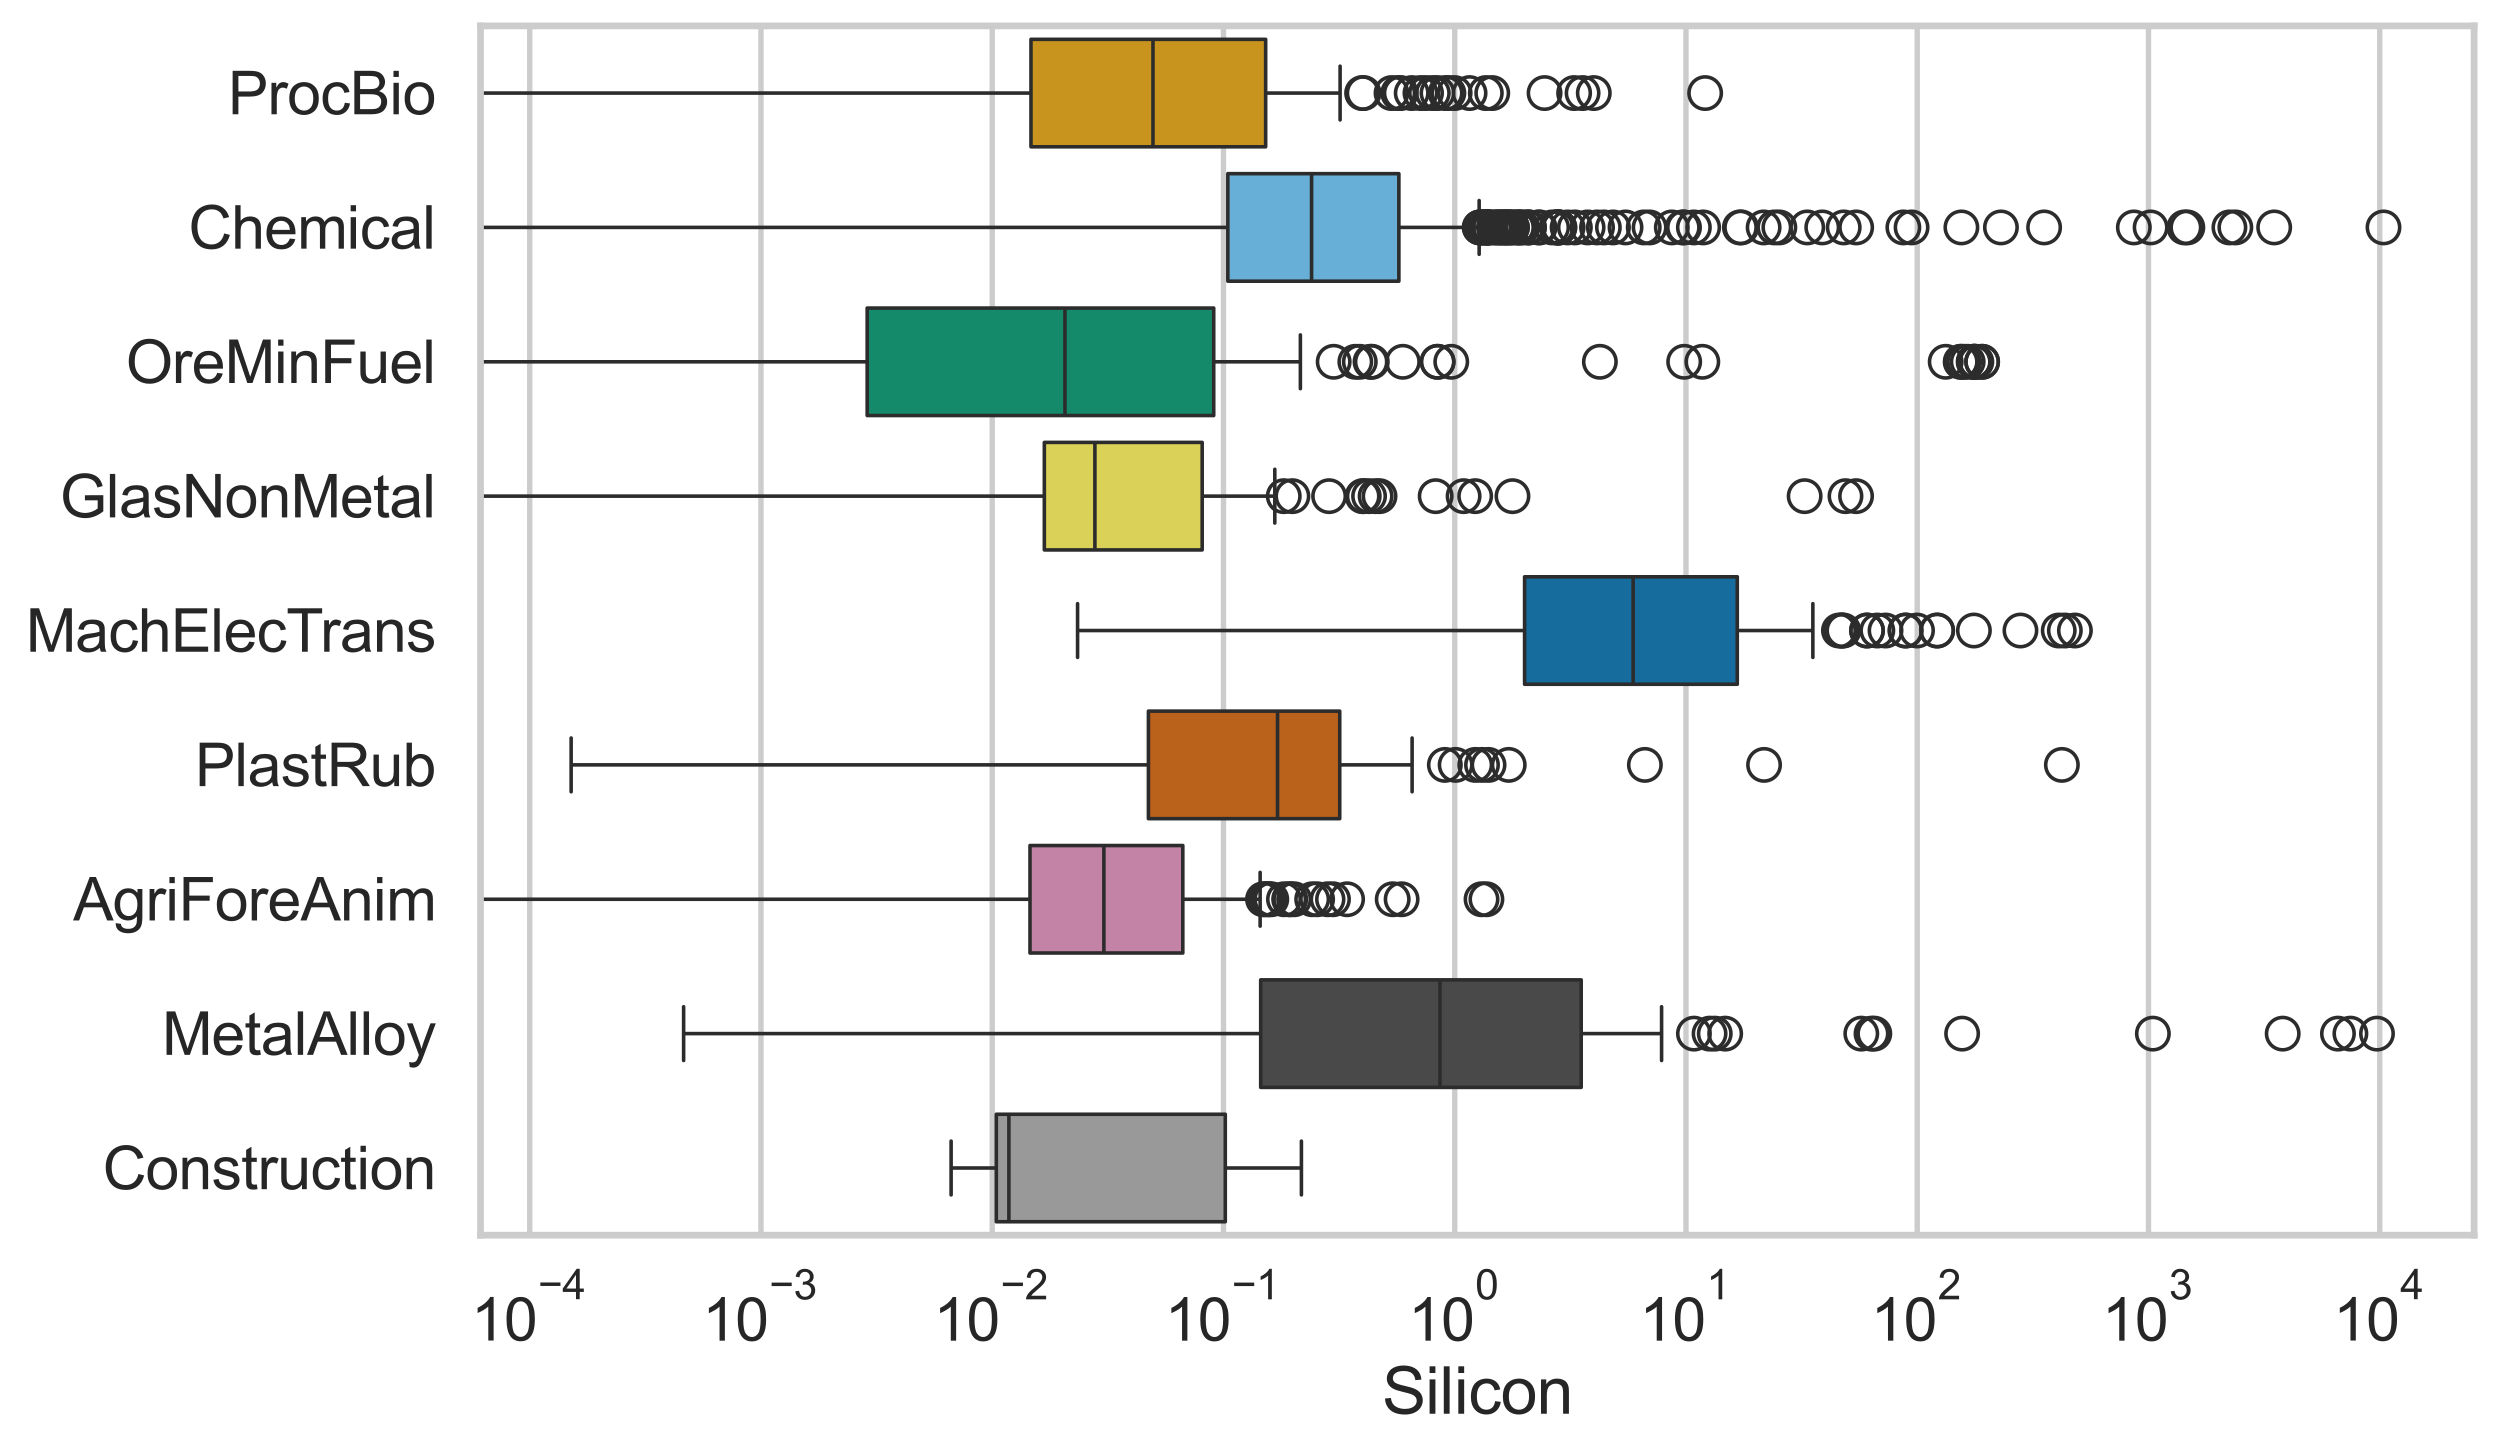 <?xml version="1.0" encoding="utf-8" standalone="no"?>
<!DOCTYPE svg PUBLIC "-//W3C//DTD SVG 1.1//EN"
  "http://www.w3.org/Graphics/SVG/1.1/DTD/svg11.dtd">
<svg xmlns:xlink="http://www.w3.org/1999/xlink" width="695.577pt" height="404.121pt" viewBox="0 0 695.577 404.121" xmlns="http://www.w3.org/2000/svg" version="1.1">
 <defs>
  <style type="text/css">*{stroke-linejoin: round; stroke-linecap: butt}</style>
 </defs>
 <g id="figure_1">
  <g id="patch_1">
   <path d="M 0 404.121 
L 695.577 404.121 
L 695.577 0 
L 0 0 
z
" style="fill: #ffffff"/>
  </g>
  <g id="axes_1">
   <g id="patch_2">
    <path d="M 133.697 343.665 
L 688.377 343.665 
L 688.377 7.2 
L 133.697 7.2 
z
" style="fill: #ffffff"/>
   </g>
   <g id="matplotlib.axis_1">
    <g id="xtick_1">
     <g id="line2d_1">
      <path d="M 147.383 343.665 
L 147.383 7.2 
" clip-path="url(#p3c0e0a6c93)" style="fill: none; stroke: #cccccc; stroke-width: 1.5; stroke-linecap: round"/>
     </g>
     <g id="text_1">
      <!-- $\mathdefault{10^{-4}}$ -->
      <g style="fill: #262626" transform="translate(131.048 373.015) scale(0.165 -0.165)">
       <defs>
        <path id="ArialMT-31" d="M 2384 0 
L 1822 0 
L 1822 3584 
Q 1619 3391 1289 3197 
Q 959 3003 697 2906 
L 697 3450 
Q 1169 3672 1522 3987 
Q 1875 4303 2022 4600 
L 2384 4600 
L 2384 0 
z
" transform="scale(0.016)"/>
        <path id="ArialMT-30" d="M 266 2259 
Q 266 3072 433 3567 
Q 600 4063 929 4331 
Q 1259 4600 1759 4600 
Q 2128 4600 2406 4451 
Q 2684 4303 2865 4023 
Q 3047 3744 3150 3342 
Q 3253 2941 3253 2259 
Q 3253 1453 3087 958 
Q 2922 463 2592 192 
Q 2263 -78 1759 -78 
Q 1097 -78 719 397 
Q 266 969 266 2259 
z
M 844 2259 
Q 844 1131 1108 757 
Q 1372 384 1759 384 
Q 2147 384 2411 759 
Q 2675 1134 2675 2259 
Q 2675 3391 2411 3762 
Q 2147 4134 1753 4134 
Q 1366 4134 1134 3806 
Q 844 3388 844 2259 
z
" transform="scale(0.016)"/>
        <path id="ArialMT-2212" d="M 3381 1997 
L 356 1997 
L 356 2522 
L 3381 2522 
L 3381 1997 
z
" transform="scale(0.016)"/>
        <path id="ArialMT-34" d="M 2069 0 
L 2069 1097 
L 81 1097 
L 81 1613 
L 2172 4581 
L 2631 4581 
L 2631 1613 
L 3250 1613 
L 3250 1097 
L 2631 1097 
L 2631 0 
L 2069 0 
z
M 2069 1613 
L 2069 3678 
L 634 1613 
L 2069 1613 
z
" transform="scale(0.016)"/>
       </defs>
       <use xlink:href="#ArialMT-31" transform="translate(0 0.202)"/>
       <use xlink:href="#ArialMT-30" transform="translate(55.615 0.202)"/>
       <use xlink:href="#ArialMT-2212" transform="translate(112.973 69.895) scale(0.7)"/>
       <use xlink:href="#ArialMT-34" transform="translate(153.852 69.895) scale(0.7)"/>
      </g>
     </g>
    </g>
    <g id="xtick_2">
     <g id="line2d_2">
      <path d="M 211.724 343.665 
L 211.724 7.2 
" clip-path="url(#p3c0e0a6c93)" style="fill: none; stroke: #cccccc; stroke-width: 1.5; stroke-linecap: round"/>
     </g>
     <g id="text_2">
      <!-- $\mathdefault{10^{-3}}$ -->
      <g style="fill: #262626" transform="translate(195.389 373.18) scale(0.165 -0.165)">
       <defs>
        <path id="ArialMT-33" d="M 269 1209 
L 831 1284 
Q 928 806 1161 595 
Q 1394 384 1728 384 
Q 2125 384 2398 659 
Q 2672 934 2672 1341 
Q 2672 1728 2419 1979 
Q 2166 2231 1775 2231 
Q 1616 2231 1378 2169 
L 1441 2663 
Q 1497 2656 1531 2656 
Q 1891 2656 2178 2843 
Q 2466 3031 2466 3422 
Q 2466 3731 2256 3934 
Q 2047 4138 1716 4138 
Q 1388 4138 1169 3931 
Q 950 3725 888 3313 
L 325 3413 
Q 428 3978 793 4289 
Q 1159 4600 1703 4600 
Q 2078 4600 2393 4439 
Q 2709 4278 2876 4000 
Q 3044 3722 3044 3409 
Q 3044 3113 2884 2869 
Q 2725 2625 2413 2481 
Q 2819 2388 3044 2092 
Q 3269 1797 3269 1353 
Q 3269 753 2831 336 
Q 2394 -81 1725 -81 
Q 1122 -81 723 278 
Q 325 638 269 1209 
z
" transform="scale(0.016)"/>
       </defs>
       <use xlink:href="#ArialMT-31" transform="translate(0 0.994)"/>
       <use xlink:href="#ArialMT-30" transform="translate(55.615 0.994)"/>
       <use xlink:href="#ArialMT-2212" transform="translate(112.973 70.688) scale(0.7)"/>
       <use xlink:href="#ArialMT-33" transform="translate(153.852 70.688) scale(0.7)"/>
      </g>
     </g>
    </g>
    <g id="xtick_3">
     <g id="line2d_3">
      <path d="M 276.066 343.665 
L 276.066 7.2 
" clip-path="url(#p3c0e0a6c93)" style="fill: none; stroke: #cccccc; stroke-width: 1.5; stroke-linecap: round"/>
     </g>
     <g id="text_3">
      <!-- $\mathdefault{10^{-2}}$ -->
      <g style="fill: #262626" transform="translate(259.731 373.18) scale(0.165 -0.165)">
       <defs>
        <path id="ArialMT-32" d="M 3222 541 
L 3222 0 
L 194 0 
Q 188 203 259 391 
Q 375 700 629 1000 
Q 884 1300 1366 1694 
Q 2113 2306 2375 2664 
Q 2638 3022 2638 3341 
Q 2638 3675 2398 3904 
Q 2159 4134 1775 4134 
Q 1369 4134 1125 3890 
Q 881 3647 878 3216 
L 300 3275 
Q 359 3922 746 4261 
Q 1134 4600 1788 4600 
Q 2447 4600 2831 4234 
Q 3216 3869 3216 3328 
Q 3216 3053 3103 2787 
Q 2991 2522 2730 2228 
Q 2469 1934 1863 1422 
Q 1356 997 1212 845 
Q 1069 694 975 541 
L 3222 541 
z
" transform="scale(0.016)"/>
       </defs>
       <use xlink:href="#ArialMT-31" transform="translate(0 0.994)"/>
       <use xlink:href="#ArialMT-30" transform="translate(55.615 0.994)"/>
       <use xlink:href="#ArialMT-2212" transform="translate(112.973 70.688) scale(0.7)"/>
       <use xlink:href="#ArialMT-32" transform="translate(153.852 70.688) scale(0.7)"/>
      </g>
     </g>
    </g>
    <g id="xtick_4">
     <g id="line2d_4">
      <path d="M 340.408 343.665 
L 340.408 7.2 
" clip-path="url(#p3c0e0a6c93)" style="fill: none; stroke: #cccccc; stroke-width: 1.5; stroke-linecap: round"/>
     </g>
     <g id="text_4">
      <!-- $\mathdefault{10^{-1}}$ -->
      <g style="fill: #262626" transform="translate(324.073 373.18) scale(0.165 -0.165)">
       <use xlink:href="#ArialMT-31" transform="translate(0 0.994)"/>
       <use xlink:href="#ArialMT-30" transform="translate(55.615 0.994)"/>
       <use xlink:href="#ArialMT-2212" transform="translate(112.973 70.688) scale(0.7)"/>
       <use xlink:href="#ArialMT-31" transform="translate(153.852 70.688) scale(0.7)"/>
      </g>
     </g>
    </g>
    <g id="xtick_5">
     <g id="line2d_5">
      <path d="M 404.75 343.665 
L 404.75 7.2 
" clip-path="url(#p3c0e0a6c93)" style="fill: none; stroke: #cccccc; stroke-width: 1.5; stroke-linecap: round"/>
     </g>
     <g id="text_5">
      <!-- $\mathdefault{10^{0}}$ -->
      <g style="fill: #262626" transform="translate(391.797 373.18) scale(0.165 -0.165)">
       <use xlink:href="#ArialMT-31" transform="translate(0 0.994)"/>
       <use xlink:href="#ArialMT-30" transform="translate(55.615 0.994)"/>
       <use xlink:href="#ArialMT-30" transform="translate(112.973 70.688) scale(0.7)"/>
      </g>
     </g>
    </g>
    <g id="xtick_6">
     <g id="line2d_6">
      <path d="M 469.092 343.665 
L 469.092 7.2 
" clip-path="url(#p3c0e0a6c93)" style="fill: none; stroke: #cccccc; stroke-width: 1.5; stroke-linecap: round"/>
     </g>
     <g id="text_6">
      <!-- $\mathdefault{10^{1}}$ -->
      <g style="fill: #262626" transform="translate(456.139 373.18) scale(0.165 -0.165)">
       <use xlink:href="#ArialMT-31" transform="translate(0 0.994)"/>
       <use xlink:href="#ArialMT-30" transform="translate(55.615 0.994)"/>
       <use xlink:href="#ArialMT-31" transform="translate(112.973 70.688) scale(0.7)"/>
      </g>
     </g>
    </g>
    <g id="xtick_7">
     <g id="line2d_7">
      <path d="M 533.433 343.665 
L 533.433 7.2 
" clip-path="url(#p3c0e0a6c93)" style="fill: none; stroke: #cccccc; stroke-width: 1.5; stroke-linecap: round"/>
     </g>
     <g id="text_7">
      <!-- $\mathdefault{10^{2}}$ -->
      <g style="fill: #262626" transform="translate(520.481 373.18) scale(0.165 -0.165)">
       <use xlink:href="#ArialMT-31" transform="translate(0 0.994)"/>
       <use xlink:href="#ArialMT-30" transform="translate(55.615 0.994)"/>
       <use xlink:href="#ArialMT-32" transform="translate(112.973 70.688) scale(0.7)"/>
      </g>
     </g>
    </g>
    <g id="xtick_8">
     <g id="line2d_8">
      <path d="M 597.775 343.665 
L 597.775 7.2 
" clip-path="url(#p3c0e0a6c93)" style="fill: none; stroke: #cccccc; stroke-width: 1.5; stroke-linecap: round"/>
     </g>
     <g id="text_8">
      <!-- $\mathdefault{10^{3}}$ -->
      <g style="fill: #262626" transform="translate(584.823 373.18) scale(0.165 -0.165)">
       <use xlink:href="#ArialMT-31" transform="translate(0 0.994)"/>
       <use xlink:href="#ArialMT-30" transform="translate(55.615 0.994)"/>
       <use xlink:href="#ArialMT-33" transform="translate(112.973 70.688) scale(0.7)"/>
      </g>
     </g>
    </g>
    <g id="xtick_9">
     <g id="line2d_9">
      <path d="M 662.117 343.665 
L 662.117 7.2 
" clip-path="url(#p3c0e0a6c93)" style="fill: none; stroke: #cccccc; stroke-width: 1.5; stroke-linecap: round"/>
     </g>
     <g id="text_9">
      <!-- $\mathdefault{10^{4}}$ -->
      <g style="fill: #262626" transform="translate(649.165 373.015) scale(0.165 -0.165)">
       <use xlink:href="#ArialMT-31" transform="translate(0 0.202)"/>
       <use xlink:href="#ArialMT-30" transform="translate(55.615 0.202)"/>
       <use xlink:href="#ArialMT-34" transform="translate(112.973 69.895) scale(0.7)"/>
      </g>
     </g>
    </g>
    <g id="xtick_10"/>
    <g id="xtick_11"/>
    <g id="xtick_12"/>
    <g id="xtick_13"/>
    <g id="xtick_14"/>
    <g id="xtick_15"/>
    <g id="xtick_16"/>
    <g id="xtick_17"/>
    <g id="xtick_18"/>
    <g id="xtick_19"/>
    <g id="xtick_20"/>
    <g id="xtick_21"/>
    <g id="xtick_22"/>
    <g id="xtick_23"/>
    <g id="xtick_24"/>
    <g id="xtick_25"/>
    <g id="xtick_26"/>
    <g id="xtick_27"/>
    <g id="xtick_28"/>
    <g id="xtick_29"/>
    <g id="xtick_30"/>
    <g id="xtick_31"/>
    <g id="xtick_32"/>
    <g id="xtick_33"/>
    <g id="xtick_34"/>
    <g id="xtick_35"/>
    <g id="xtick_36"/>
    <g id="xtick_37"/>
    <g id="xtick_38"/>
    <g id="xtick_39"/>
    <g id="xtick_40"/>
    <g id="xtick_41"/>
    <g id="xtick_42"/>
    <g id="xtick_43"/>
    <g id="xtick_44"/>
    <g id="xtick_45"/>
    <g id="xtick_46"/>
    <g id="xtick_47"/>
    <g id="xtick_48"/>
    <g id="xtick_49"/>
    <g id="xtick_50"/>
    <g id="xtick_51"/>
    <g id="xtick_52"/>
    <g id="xtick_53"/>
    <g id="xtick_54"/>
    <g id="xtick_55"/>
    <g id="xtick_56"/>
    <g id="xtick_57"/>
    <g id="xtick_58"/>
    <g id="xtick_59"/>
    <g id="xtick_60"/>
    <g id="xtick_61"/>
    <g id="xtick_62"/>
    <g id="xtick_63"/>
    <g id="xtick_64"/>
    <g id="xtick_65"/>
    <g id="xtick_66"/>
    <g id="xtick_67"/>
    <g id="xtick_68"/>
    <g id="xtick_69"/>
    <g id="xtick_70"/>
    <g id="xtick_71"/>
    <g id="xtick_72"/>
    <g id="xtick_73"/>
    <g id="xtick_74"/>
    <g id="xtick_75"/>
    <g id="xtick_76"/>
    <g id="xtick_77"/>
    <g id="text_10">
     <!-- Silicon -->
     <g style="fill: #262626" transform="translate(384.525 393.344) scale(0.18 -0.18)">
      <defs>
       <path id="ArialMT-53" d="M 288 1472 
L 859 1522 
Q 900 1178 1048 958 
Q 1197 738 1509 602 
Q 1822 466 2213 466 
Q 2559 466 2825 569 
Q 3091 672 3220 851 
Q 3350 1031 3350 1244 
Q 3350 1459 3225 1620 
Q 3100 1781 2813 1891 
Q 2628 1963 1997 2114 
Q 1366 2266 1113 2400 
Q 784 2572 623 2826 
Q 463 3081 463 3397 
Q 463 3744 659 4045 
Q 856 4347 1234 4503 
Q 1613 4659 2075 4659 
Q 2584 4659 2973 4495 
Q 3363 4331 3572 4012 
Q 3781 3694 3797 3291 
L 3216 3247 
Q 3169 3681 2898 3903 
Q 2628 4125 2100 4125 
Q 1550 4125 1298 3923 
Q 1047 3722 1047 3438 
Q 1047 3191 1225 3031 
Q 1400 2872 2139 2705 
Q 2878 2538 3153 2413 
Q 3553 2228 3743 1945 
Q 3934 1663 3934 1294 
Q 3934 928 3725 604 
Q 3516 281 3123 101 
Q 2731 -78 2241 -78 
Q 1619 -78 1198 103 
Q 778 284 539 648 
Q 300 1013 288 1472 
z
" transform="scale(0.016)"/>
       <path id="ArialMT-69" d="M 425 3934 
L 425 4581 
L 988 4581 
L 988 3934 
L 425 3934 
z
M 425 0 
L 425 3319 
L 988 3319 
L 988 0 
L 425 0 
z
" transform="scale(0.016)"/>
       <path id="ArialMT-6c" d="M 409 0 
L 409 4581 
L 972 4581 
L 972 0 
L 409 0 
z
" transform="scale(0.016)"/>
       <path id="ArialMT-63" d="M 2588 1216 
L 3141 1144 
Q 3050 572 2676 248 
Q 2303 -75 1759 -75 
Q 1078 -75 664 370 
Q 250 816 250 1647 
Q 250 2184 428 2587 
Q 606 2991 970 3192 
Q 1334 3394 1763 3394 
Q 2303 3394 2647 3120 
Q 2991 2847 3088 2344 
L 2541 2259 
Q 2463 2594 2264 2762 
Q 2066 2931 1784 2931 
Q 1359 2931 1093 2626 
Q 828 2322 828 1663 
Q 828 994 1084 691 
Q 1341 388 1753 388 
Q 2084 388 2306 591 
Q 2528 794 2588 1216 
z
" transform="scale(0.016)"/>
       <path id="ArialMT-6f" d="M 213 1659 
Q 213 2581 725 3025 
Q 1153 3394 1769 3394 
Q 2453 3394 2887 2945 
Q 3322 2497 3322 1706 
Q 3322 1066 3130 698 
Q 2938 331 2570 128 
Q 2203 -75 1769 -75 
Q 1072 -75 642 372 
Q 213 819 213 1659 
z
M 791 1659 
Q 791 1022 1069 705 
Q 1347 388 1769 388 
Q 2188 388 2466 706 
Q 2744 1025 2744 1678 
Q 2744 2294 2464 2611 
Q 2184 2928 1769 2928 
Q 1347 2928 1069 2612 
Q 791 2297 791 1659 
z
" transform="scale(0.016)"/>
       <path id="ArialMT-6e" d="M 422 0 
L 422 3319 
L 928 3319 
L 928 2847 
Q 1294 3394 1984 3394 
Q 2284 3394 2536 3286 
Q 2788 3178 2913 3003 
Q 3038 2828 3088 2588 
Q 3119 2431 3119 2041 
L 3119 0 
L 2556 0 
L 2556 2019 
Q 2556 2363 2490 2533 
Q 2425 2703 2258 2804 
Q 2091 2906 1866 2906 
Q 1506 2906 1245 2678 
Q 984 2450 984 1813 
L 984 0 
L 422 0 
z
" transform="scale(0.016)"/>
      </defs>
      <use xlink:href="#ArialMT-53"/>
      <use xlink:href="#ArialMT-69" transform="translate(66.699 0)"/>
      <use xlink:href="#ArialMT-6c" transform="translate(88.916 0)"/>
      <use xlink:href="#ArialMT-69" transform="translate(111.133 0)"/>
      <use xlink:href="#ArialMT-63" transform="translate(133.35 0)"/>
      <use xlink:href="#ArialMT-6f" transform="translate(183.35 0)"/>
      <use xlink:href="#ArialMT-6e" transform="translate(238.965 0)"/>
     </g>
    </g>
   </g>
   <g id="matplotlib.axis_2">
    <g id="ytick_1">
     <g id="text_11">
      <!-- ProcBio -->
      <g style="fill: #262626" transform="translate(63.424 31.798) scale(0.165 -0.165)">
       <defs>
        <path id="ArialMT-50" d="M 494 0 
L 494 4581 
L 2222 4581 
Q 2678 4581 2919 4538 
Q 3256 4481 3484 4323 
Q 3713 4166 3852 3881 
Q 3991 3597 3991 3256 
Q 3991 2672 3619 2267 
Q 3247 1863 2275 1863 
L 1100 1863 
L 1100 0 
L 494 0 
z
M 1100 2403 
L 2284 2403 
Q 2872 2403 3119 2622 
Q 3366 2841 3366 3238 
Q 3366 3525 3220 3729 
Q 3075 3934 2838 4000 
Q 2684 4041 2272 4041 
L 1100 4041 
L 1100 2403 
z
" transform="scale(0.016)"/>
        <path id="ArialMT-72" d="M 416 0 
L 416 3319 
L 922 3319 
L 922 2816 
Q 1116 3169 1280 3281 
Q 1444 3394 1641 3394 
Q 1925 3394 2219 3213 
L 2025 2691 
Q 1819 2813 1613 2813 
Q 1428 2813 1281 2702 
Q 1134 2591 1072 2394 
Q 978 2094 978 1738 
L 978 0 
L 416 0 
z
" transform="scale(0.016)"/>
        <path id="ArialMT-42" d="M 469 0 
L 469 4581 
L 2188 4581 
Q 2713 4581 3030 4442 
Q 3347 4303 3526 4014 
Q 3706 3725 3706 3409 
Q 3706 3116 3547 2856 
Q 3388 2597 3066 2438 
Q 3481 2316 3704 2022 
Q 3928 1728 3928 1328 
Q 3928 1006 3792 729 
Q 3656 453 3456 303 
Q 3256 153 2954 76 
Q 2653 0 2216 0 
L 469 0 
z
M 1075 2656 
L 2066 2656 
Q 2469 2656 2644 2709 
Q 2875 2778 2992 2937 
Q 3109 3097 3109 3338 
Q 3109 3566 3000 3739 
Q 2891 3913 2687 3977 
Q 2484 4041 1991 4041 
L 1075 4041 
L 1075 2656 
z
M 1075 541 
L 2216 541 
Q 2509 541 2628 563 
Q 2838 600 2978 687 
Q 3119 775 3209 942 
Q 3300 1109 3300 1328 
Q 3300 1584 3169 1773 
Q 3038 1963 2805 2039 
Q 2572 2116 2134 2116 
L 1075 2116 
L 1075 541 
z
" transform="scale(0.016)"/>
       </defs>
       <use xlink:href="#ArialMT-50"/>
       <use xlink:href="#ArialMT-72" transform="translate(66.699 0)"/>
       <use xlink:href="#ArialMT-6f" transform="translate(100 0)"/>
       <use xlink:href="#ArialMT-63" transform="translate(155.615 0)"/>
       <use xlink:href="#ArialMT-42" transform="translate(205.615 0)"/>
       <use xlink:href="#ArialMT-69" transform="translate(272.314 0)"/>
       <use xlink:href="#ArialMT-6f" transform="translate(294.531 0)"/>
      </g>
     </g>
    </g>
    <g id="ytick_2">
     <g id="text_12">
      <!-- Chemical -->
      <g style="fill: #262626" transform="translate(52.428 69.183) scale(0.165 -0.165)">
       <defs>
        <path id="ArialMT-43" d="M 3763 1606 
L 4369 1453 
Q 4178 706 3683 314 
Q 3188 -78 2472 -78 
Q 1731 -78 1267 223 
Q 803 525 561 1097 
Q 319 1669 319 2325 
Q 319 3041 592 3573 
Q 866 4106 1370 4382 
Q 1875 4659 2481 4659 
Q 3169 4659 3637 4309 
Q 4106 3959 4291 3325 
L 3694 3184 
Q 3534 3684 3231 3912 
Q 2928 4141 2469 4141 
Q 1941 4141 1586 3887 
Q 1231 3634 1087 3207 
Q 944 2781 944 2328 
Q 944 1744 1114 1308 
Q 1284 872 1643 656 
Q 2003 441 2422 441 
Q 2931 441 3284 734 
Q 3638 1028 3763 1606 
z
" transform="scale(0.016)"/>
        <path id="ArialMT-68" d="M 422 0 
L 422 4581 
L 984 4581 
L 984 2938 
Q 1378 3394 1978 3394 
Q 2347 3394 2619 3248 
Q 2891 3103 3008 2847 
Q 3125 2591 3125 2103 
L 3125 0 
L 2563 0 
L 2563 2103 
Q 2563 2525 2380 2717 
Q 2197 2909 1863 2909 
Q 1613 2909 1392 2779 
Q 1172 2650 1078 2428 
Q 984 2206 984 1816 
L 984 0 
L 422 0 
z
" transform="scale(0.016)"/>
        <path id="ArialMT-65" d="M 2694 1069 
L 3275 997 
Q 3138 488 2766 206 
Q 2394 -75 1816 -75 
Q 1088 -75 661 373 
Q 234 822 234 1631 
Q 234 2469 665 2931 
Q 1097 3394 1784 3394 
Q 2450 3394 2872 2941 
Q 3294 2488 3294 1666 
Q 3294 1616 3291 1516 
L 816 1516 
Q 847 969 1125 678 
Q 1403 388 1819 388 
Q 2128 388 2347 550 
Q 2566 713 2694 1069 
z
M 847 1978 
L 2700 1978 
Q 2663 2397 2488 2606 
Q 2219 2931 1791 2931 
Q 1403 2931 1139 2672 
Q 875 2413 847 1978 
z
" transform="scale(0.016)"/>
        <path id="ArialMT-6d" d="M 422 0 
L 422 3319 
L 925 3319 
L 925 2853 
Q 1081 3097 1340 3245 
Q 1600 3394 1931 3394 
Q 2300 3394 2536 3241 
Q 2772 3088 2869 2813 
Q 3263 3394 3894 3394 
Q 4388 3394 4653 3120 
Q 4919 2847 4919 2278 
L 4919 0 
L 4359 0 
L 4359 2091 
Q 4359 2428 4304 2576 
Q 4250 2725 4106 2815 
Q 3963 2906 3769 2906 
Q 3419 2906 3187 2673 
Q 2956 2441 2956 1928 
L 2956 0 
L 2394 0 
L 2394 2156 
Q 2394 2531 2256 2718 
Q 2119 2906 1806 2906 
Q 1569 2906 1367 2781 
Q 1166 2656 1075 2415 
Q 984 2175 984 1722 
L 984 0 
L 422 0 
z
" transform="scale(0.016)"/>
        <path id="ArialMT-61" d="M 2588 409 
Q 2275 144 1986 34 
Q 1697 -75 1366 -75 
Q 819 -75 525 192 
Q 231 459 231 875 
Q 231 1119 342 1320 
Q 453 1522 633 1644 
Q 813 1766 1038 1828 
Q 1203 1872 1538 1913 
Q 2219 1994 2541 2106 
Q 2544 2222 2544 2253 
Q 2544 2597 2384 2738 
Q 2169 2928 1744 2928 
Q 1347 2928 1158 2789 
Q 969 2650 878 2297 
L 328 2372 
Q 403 2725 575 2942 
Q 747 3159 1072 3276 
Q 1397 3394 1825 3394 
Q 2250 3394 2515 3294 
Q 2781 3194 2906 3042 
Q 3031 2891 3081 2659 
Q 3109 2516 3109 2141 
L 3109 1391 
Q 3109 606 3145 398 
Q 3181 191 3288 0 
L 2700 0 
Q 2613 175 2588 409 
z
M 2541 1666 
Q 2234 1541 1622 1453 
Q 1275 1403 1131 1340 
Q 988 1278 909 1158 
Q 831 1038 831 891 
Q 831 666 1001 516 
Q 1172 366 1500 366 
Q 1825 366 2078 508 
Q 2331 650 2450 897 
Q 2541 1088 2541 1459 
L 2541 1666 
z
" transform="scale(0.016)"/>
       </defs>
       <use xlink:href="#ArialMT-43"/>
       <use xlink:href="#ArialMT-68" transform="translate(72.217 0)"/>
       <use xlink:href="#ArialMT-65" transform="translate(127.832 0)"/>
       <use xlink:href="#ArialMT-6d" transform="translate(183.447 0)"/>
       <use xlink:href="#ArialMT-69" transform="translate(266.748 0)"/>
       <use xlink:href="#ArialMT-63" transform="translate(288.965 0)"/>
       <use xlink:href="#ArialMT-61" transform="translate(338.965 0)"/>
       <use xlink:href="#ArialMT-6c" transform="translate(394.58 0)"/>
      </g>
     </g>
    </g>
    <g id="ytick_3">
     <g id="text_13">
      <!-- OreMinFuel -->
      <g style="fill: #262626" transform="translate(35.013 106.568) scale(0.165 -0.165)">
       <defs>
        <path id="ArialMT-4f" d="M 309 2231 
Q 309 3372 921 4017 
Q 1534 4663 2503 4663 
Q 3138 4663 3647 4359 
Q 4156 4056 4423 3514 
Q 4691 2972 4691 2284 
Q 4691 1588 4409 1038 
Q 4128 488 3612 205 
Q 3097 -78 2500 -78 
Q 1853 -78 1343 234 
Q 834 547 571 1087 
Q 309 1628 309 2231 
z
M 934 2222 
Q 934 1394 1379 917 
Q 1825 441 2497 441 
Q 3181 441 3623 922 
Q 4066 1403 4066 2288 
Q 4066 2847 3877 3264 
Q 3688 3681 3323 3911 
Q 2959 4141 2506 4141 
Q 1863 4141 1398 3698 
Q 934 3256 934 2222 
z
" transform="scale(0.016)"/>
        <path id="ArialMT-4d" d="M 475 0 
L 475 4581 
L 1388 4581 
L 2472 1338 
Q 2622 884 2691 659 
Q 2769 909 2934 1394 
L 4031 4581 
L 4847 4581 
L 4847 0 
L 4263 0 
L 4263 3834 
L 2931 0 
L 2384 0 
L 1059 3900 
L 1059 0 
L 475 0 
z
" transform="scale(0.016)"/>
        <path id="ArialMT-46" d="M 525 0 
L 525 4581 
L 3616 4581 
L 3616 4041 
L 1131 4041 
L 1131 2622 
L 3281 2622 
L 3281 2081 
L 1131 2081 
L 1131 0 
L 525 0 
z
" transform="scale(0.016)"/>
        <path id="ArialMT-75" d="M 2597 0 
L 2597 488 
Q 2209 -75 1544 -75 
Q 1250 -75 995 37 
Q 741 150 617 320 
Q 494 491 444 738 
Q 409 903 409 1263 
L 409 3319 
L 972 3319 
L 972 1478 
Q 972 1038 1006 884 
Q 1059 663 1231 536 
Q 1403 409 1656 409 
Q 1909 409 2131 539 
Q 2353 669 2445 892 
Q 2538 1116 2538 1541 
L 2538 3319 
L 3100 3319 
L 3100 0 
L 2597 0 
z
" transform="scale(0.016)"/>
       </defs>
       <use xlink:href="#ArialMT-4f"/>
       <use xlink:href="#ArialMT-72" transform="translate(77.783 0)"/>
       <use xlink:href="#ArialMT-65" transform="translate(111.084 0)"/>
       <use xlink:href="#ArialMT-4d" transform="translate(166.699 0)"/>
       <use xlink:href="#ArialMT-69" transform="translate(250 0)"/>
       <use xlink:href="#ArialMT-6e" transform="translate(272.217 0)"/>
       <use xlink:href="#ArialMT-46" transform="translate(327.832 0)"/>
       <use xlink:href="#ArialMT-75" transform="translate(388.916 0)"/>
       <use xlink:href="#ArialMT-65" transform="translate(444.531 0)"/>
       <use xlink:href="#ArialMT-6c" transform="translate(500.146 0)"/>
      </g>
     </g>
    </g>
    <g id="ytick_4">
     <g id="text_14">
      <!-- GlasNonMetal -->
      <g style="fill: #262626" transform="translate(16.659 143.953) scale(0.165 -0.165)">
       <defs>
        <path id="ArialMT-47" d="M 2638 1797 
L 2638 2334 
L 4578 2338 
L 4578 638 
Q 4131 281 3656 101 
Q 3181 -78 2681 -78 
Q 2006 -78 1454 211 
Q 903 500 622 1047 
Q 341 1594 341 2269 
Q 341 2938 620 3517 
Q 900 4097 1425 4378 
Q 1950 4659 2634 4659 
Q 3131 4659 3532 4498 
Q 3934 4338 4162 4050 
Q 4391 3763 4509 3300 
L 3963 3150 
Q 3859 3500 3706 3700 
Q 3553 3900 3268 4020 
Q 2984 4141 2638 4141 
Q 2222 4141 1919 4014 
Q 1616 3888 1430 3681 
Q 1244 3475 1141 3228 
Q 966 2803 966 2306 
Q 966 1694 1177 1281 
Q 1388 869 1791 669 
Q 2194 469 2647 469 
Q 3041 469 3416 620 
Q 3791 772 3984 944 
L 3984 1797 
L 2638 1797 
z
" transform="scale(0.016)"/>
        <path id="ArialMT-73" d="M 197 991 
L 753 1078 
Q 800 744 1014 566 
Q 1228 388 1613 388 
Q 2000 388 2187 545 
Q 2375 703 2375 916 
Q 2375 1106 2209 1216 
Q 2094 1291 1634 1406 
Q 1016 1563 777 1677 
Q 538 1791 414 1992 
Q 291 2194 291 2438 
Q 291 2659 392 2848 
Q 494 3038 669 3163 
Q 800 3259 1026 3326 
Q 1253 3394 1513 3394 
Q 1903 3394 2198 3281 
Q 2494 3169 2634 2976 
Q 2775 2784 2828 2463 
L 2278 2388 
Q 2241 2644 2061 2787 
Q 1881 2931 1553 2931 
Q 1166 2931 1000 2803 
Q 834 2675 834 2503 
Q 834 2394 903 2306 
Q 972 2216 1119 2156 
Q 1203 2125 1616 2013 
Q 2213 1853 2448 1751 
Q 2684 1650 2818 1456 
Q 2953 1263 2953 975 
Q 2953 694 2789 445 
Q 2625 197 2315 61 
Q 2006 -75 1616 -75 
Q 969 -75 630 194 
Q 291 463 197 991 
z
" transform="scale(0.016)"/>
        <path id="ArialMT-4e" d="M 488 0 
L 488 4581 
L 1109 4581 
L 3516 984 
L 3516 4581 
L 4097 4581 
L 4097 0 
L 3475 0 
L 1069 3600 
L 1069 0 
L 488 0 
z
" transform="scale(0.016)"/>
        <path id="ArialMT-74" d="M 1650 503 
L 1731 6 
Q 1494 -44 1306 -44 
Q 1000 -44 831 53 
Q 663 150 594 308 
Q 525 466 525 972 
L 525 2881 
L 113 2881 
L 113 3319 
L 525 3319 
L 525 4141 
L 1084 4478 
L 1084 3319 
L 1650 3319 
L 1650 2881 
L 1084 2881 
L 1084 941 
Q 1084 700 1114 631 
Q 1144 563 1211 522 
Q 1278 481 1403 481 
Q 1497 481 1650 503 
z
" transform="scale(0.016)"/>
       </defs>
       <use xlink:href="#ArialMT-47"/>
       <use xlink:href="#ArialMT-6c" transform="translate(77.783 0)"/>
       <use xlink:href="#ArialMT-61" transform="translate(100 0)"/>
       <use xlink:href="#ArialMT-73" transform="translate(155.615 0)"/>
       <use xlink:href="#ArialMT-4e" transform="translate(205.615 0)"/>
       <use xlink:href="#ArialMT-6f" transform="translate(277.832 0)"/>
       <use xlink:href="#ArialMT-6e" transform="translate(333.447 0)"/>
       <use xlink:href="#ArialMT-4d" transform="translate(389.062 0)"/>
       <use xlink:href="#ArialMT-65" transform="translate(472.363 0)"/>
       <use xlink:href="#ArialMT-74" transform="translate(527.979 0)"/>
       <use xlink:href="#ArialMT-61" transform="translate(555.762 0)"/>
       <use xlink:href="#ArialMT-6c" transform="translate(611.377 0)"/>
      </g>
     </g>
    </g>
    <g id="ytick_5">
     <g id="text_15">
      <!-- MachElecTrans -->
      <g style="fill: #262626" transform="translate(7.2 181.337) scale(0.165 -0.165)">
       <defs>
        <path id="ArialMT-45" d="M 506 0 
L 506 4581 
L 3819 4581 
L 3819 4041 
L 1113 4041 
L 1113 2638 
L 3647 2638 
L 3647 2100 
L 1113 2100 
L 1113 541 
L 3925 541 
L 3925 0 
L 506 0 
z
" transform="scale(0.016)"/>
        <path id="ArialMT-54" d="M 1659 0 
L 1659 4041 
L 150 4041 
L 150 4581 
L 3781 4581 
L 3781 4041 
L 2266 4041 
L 2266 0 
L 1659 0 
z
" transform="scale(0.016)"/>
       </defs>
       <use xlink:href="#ArialMT-4d"/>
       <use xlink:href="#ArialMT-61" transform="translate(83.301 0)"/>
       <use xlink:href="#ArialMT-63" transform="translate(138.916 0)"/>
       <use xlink:href="#ArialMT-68" transform="translate(188.916 0)"/>
       <use xlink:href="#ArialMT-45" transform="translate(244.531 0)"/>
       <use xlink:href="#ArialMT-6c" transform="translate(311.23 0)"/>
       <use xlink:href="#ArialMT-65" transform="translate(333.447 0)"/>
       <use xlink:href="#ArialMT-63" transform="translate(389.062 0)"/>
       <use xlink:href="#ArialMT-54" transform="translate(439.062 0)"/>
       <use xlink:href="#ArialMT-72" transform="translate(496.396 0)"/>
       <use xlink:href="#ArialMT-61" transform="translate(529.697 0)"/>
       <use xlink:href="#ArialMT-6e" transform="translate(585.312 0)"/>
       <use xlink:href="#ArialMT-73" transform="translate(640.928 0)"/>
      </g>
     </g>
    </g>
    <g id="ytick_6">
     <g id="text_16">
      <!-- PlastRub -->
      <g style="fill: #262626" transform="translate(54.248 218.722) scale(0.165 -0.165)">
       <defs>
        <path id="ArialMT-52" d="M 503 0 
L 503 4581 
L 2534 4581 
Q 3147 4581 3465 4457 
Q 3784 4334 3975 4021 
Q 4166 3709 4166 3331 
Q 4166 2844 3850 2509 
Q 3534 2175 2875 2084 
Q 3116 1969 3241 1856 
Q 3506 1613 3744 1247 
L 4541 0 
L 3778 0 
L 3172 953 
Q 2906 1366 2734 1584 
Q 2563 1803 2427 1890 
Q 2291 1978 2150 2013 
Q 2047 2034 1813 2034 
L 1109 2034 
L 1109 0 
L 503 0 
z
M 1109 2559 
L 2413 2559 
Q 2828 2559 3062 2645 
Q 3297 2731 3419 2920 
Q 3541 3109 3541 3331 
Q 3541 3656 3305 3865 
Q 3069 4075 2559 4075 
L 1109 4075 
L 1109 2559 
z
" transform="scale(0.016)"/>
        <path id="ArialMT-62" d="M 941 0 
L 419 0 
L 419 4581 
L 981 4581 
L 981 2947 
Q 1338 3394 1891 3394 
Q 2197 3394 2470 3270 
Q 2744 3147 2920 2923 
Q 3097 2700 3197 2384 
Q 3297 2069 3297 1709 
Q 3297 856 2875 390 
Q 2453 -75 1863 -75 
Q 1275 -75 941 416 
L 941 0 
z
M 934 1684 
Q 934 1088 1097 822 
Q 1363 388 1816 388 
Q 2184 388 2453 708 
Q 2722 1028 2722 1663 
Q 2722 2313 2464 2622 
Q 2206 2931 1841 2931 
Q 1472 2931 1203 2611 
Q 934 2291 934 1684 
z
" transform="scale(0.016)"/>
       </defs>
       <use xlink:href="#ArialMT-50"/>
       <use xlink:href="#ArialMT-6c" transform="translate(66.699 0)"/>
       <use xlink:href="#ArialMT-61" transform="translate(88.916 0)"/>
       <use xlink:href="#ArialMT-73" transform="translate(144.531 0)"/>
       <use xlink:href="#ArialMT-74" transform="translate(194.531 0)"/>
       <use xlink:href="#ArialMT-52" transform="translate(222.314 0)"/>
       <use xlink:href="#ArialMT-75" transform="translate(294.531 0)"/>
       <use xlink:href="#ArialMT-62" transform="translate(350.146 0)"/>
      </g>
     </g>
    </g>
    <g id="ytick_7">
     <g id="text_17">
      <!-- AgriForeAnim -->
      <g style="fill: #262626" transform="translate(20.341 256.107) scale(0.165 -0.165)">
       <defs>
        <path id="ArialMT-41" d="M -9 0 
L 1750 4581 
L 2403 4581 
L 4278 0 
L 3588 0 
L 3053 1388 
L 1138 1388 
L 634 0 
L -9 0 
z
M 1313 1881 
L 2866 1881 
L 2388 3150 
Q 2169 3728 2063 4100 
Q 1975 3659 1816 3225 
L 1313 1881 
z
" transform="scale(0.016)"/>
        <path id="ArialMT-67" d="M 319 -275 
L 866 -356 
Q 900 -609 1056 -725 
Q 1266 -881 1628 -881 
Q 2019 -881 2231 -725 
Q 2444 -569 2519 -288 
Q 2563 -116 2559 434 
Q 2191 0 1641 0 
Q 956 0 581 494 
Q 206 988 206 1678 
Q 206 2153 378 2554 
Q 550 2956 876 3175 
Q 1203 3394 1644 3394 
Q 2231 3394 2613 2919 
L 2613 3319 
L 3131 3319 
L 3131 450 
Q 3131 -325 2973 -648 
Q 2816 -972 2473 -1159 
Q 2131 -1347 1631 -1347 
Q 1038 -1347 672 -1080 
Q 306 -813 319 -275 
z
M 784 1719 
Q 784 1066 1043 766 
Q 1303 466 1694 466 
Q 2081 466 2343 764 
Q 2606 1063 2606 1700 
Q 2606 2309 2336 2618 
Q 2066 2928 1684 2928 
Q 1309 2928 1046 2623 
Q 784 2319 784 1719 
z
" transform="scale(0.016)"/>
       </defs>
       <use xlink:href="#ArialMT-41"/>
       <use xlink:href="#ArialMT-67" transform="translate(66.699 0)"/>
       <use xlink:href="#ArialMT-72" transform="translate(122.314 0)"/>
       <use xlink:href="#ArialMT-69" transform="translate(155.615 0)"/>
       <use xlink:href="#ArialMT-46" transform="translate(177.832 0)"/>
       <use xlink:href="#ArialMT-6f" transform="translate(238.916 0)"/>
       <use xlink:href="#ArialMT-72" transform="translate(294.531 0)"/>
       <use xlink:href="#ArialMT-65" transform="translate(327.832 0)"/>
       <use xlink:href="#ArialMT-41" transform="translate(383.447 0)"/>
       <use xlink:href="#ArialMT-6e" transform="translate(450.146 0)"/>
       <use xlink:href="#ArialMT-69" transform="translate(505.762 0)"/>
       <use xlink:href="#ArialMT-6d" transform="translate(527.979 0)"/>
      </g>
     </g>
    </g>
    <g id="ytick_8">
     <g id="text_18">
      <!-- MetalAlloy -->
      <g style="fill: #262626" transform="translate(45.088 293.492) scale(0.165 -0.165)">
       <defs>
        <path id="ArialMT-79" d="M 397 -1278 
L 334 -750 
Q 519 -800 656 -800 
Q 844 -800 956 -737 
Q 1069 -675 1141 -563 
Q 1194 -478 1313 -144 
Q 1328 -97 1363 -6 
L 103 3319 
L 709 3319 
L 1400 1397 
Q 1534 1031 1641 628 
Q 1738 1016 1872 1384 
L 2581 3319 
L 3144 3319 
L 1881 -56 
Q 1678 -603 1566 -809 
Q 1416 -1088 1222 -1217 
Q 1028 -1347 759 -1347 
Q 597 -1347 397 -1278 
z
" transform="scale(0.016)"/>
       </defs>
       <use xlink:href="#ArialMT-4d"/>
       <use xlink:href="#ArialMT-65" transform="translate(83.301 0)"/>
       <use xlink:href="#ArialMT-74" transform="translate(138.916 0)"/>
       <use xlink:href="#ArialMT-61" transform="translate(166.699 0)"/>
       <use xlink:href="#ArialMT-6c" transform="translate(222.314 0)"/>
       <use xlink:href="#ArialMT-41" transform="translate(244.531 0)"/>
       <use xlink:href="#ArialMT-6c" transform="translate(311.23 0)"/>
       <use xlink:href="#ArialMT-6c" transform="translate(333.447 0)"/>
       <use xlink:href="#ArialMT-6f" transform="translate(355.664 0)"/>
       <use xlink:href="#ArialMT-79" transform="translate(411.279 0)"/>
      </g>
     </g>
    </g>
    <g id="ytick_9">
     <g id="text_19">
      <!-- Construction -->
      <g style="fill: #262626" transform="translate(28.575 330.877) scale(0.165 -0.165)">
       <use xlink:href="#ArialMT-43"/>
       <use xlink:href="#ArialMT-6f" transform="translate(72.217 0)"/>
       <use xlink:href="#ArialMT-6e" transform="translate(127.832 0)"/>
       <use xlink:href="#ArialMT-73" transform="translate(183.447 0)"/>
       <use xlink:href="#ArialMT-74" transform="translate(233.447 0)"/>
       <use xlink:href="#ArialMT-72" transform="translate(261.23 0)"/>
       <use xlink:href="#ArialMT-75" transform="translate(294.531 0)"/>
       <use xlink:href="#ArialMT-63" transform="translate(350.146 0)"/>
       <use xlink:href="#ArialMT-74" transform="translate(400.146 0)"/>
       <use xlink:href="#ArialMT-69" transform="translate(427.93 0)"/>
       <use xlink:href="#ArialMT-6f" transform="translate(450.146 0)"/>
       <use xlink:href="#ArialMT-6e" transform="translate(505.762 0)"/>
      </g>
     </g>
    </g>
   </g>
   <g id="patch_3">
    <path d="M 286.85 10.938 
L 286.85 40.846 
L 352.143 40.846 
L 352.143 10.938 
L 286.85 10.938 
z
" clip-path="url(#p3c0e0a6c93)" style="fill: #c9941d; stroke: #2c2c2c; stroke-linejoin: miter"/>
   </g>
   <g id="line2d_10">
    <path d="M 286.85 25.892 
L -1 25.892 
" clip-path="url(#p3c0e0a6c93)" style="fill: none; stroke: #2c2c2c"/>
   </g>
   <g id="line2d_11">
    <path d="M 352.143 25.892 
L 372.858 25.892 
" clip-path="url(#p3c0e0a6c93)" style="fill: none; stroke: #2c2c2c"/>
   </g>
   <g id="line2d_12">
    <path clip-path="url(#p3c0e0a6c93)" style="fill: none; stroke: #2c2c2c; stroke-linecap: round"/>
   </g>
   <g id="line2d_13">
    <path d="M 372.858 18.415 
L 372.858 33.369 
" clip-path="url(#p3c0e0a6c93)" style="fill: none; stroke: #2c2c2c; stroke-linecap: round"/>
   </g>
   <g id="line2d_14">
    <defs>
     <path id="m92bc1103d6" d="M 0 4.5 
C 1.193 4.5 2.338 4.026 3.182 3.182 
C 4.026 2.338 4.5 1.193 4.5 0 
C 4.5 -1.193 4.026 -2.338 3.182 -3.182 
C 2.338 -4.026 1.193 -4.5 0 -4.5 
C -1.193 -4.5 -2.338 -4.026 -3.182 -3.182 
C -4.026 -2.338 -4.5 -1.193 -4.5 0 
C -4.5 1.193 -4.026 2.338 -3.182 3.182 
C -2.338 4.026 -1.193 4.5 0 4.5 
z
" style="stroke: #2c2c2c"/>
    </defs>
    <g clip-path="url(#p3c0e0a6c93)">
     <use xlink:href="#m92bc1103d6" x="437.97" y="25.892" style="fill-opacity: 0; stroke: #2c2c2c"/>
     <use xlink:href="#m92bc1103d6" x="387.164" y="25.892" style="fill-opacity: 0; stroke: #2c2c2c"/>
     <use xlink:href="#m92bc1103d6" x="402.191" y="25.892" style="fill-opacity: 0; stroke: #2c2c2c"/>
     <use xlink:href="#m92bc1103d6" x="395.216" y="25.892" style="fill-opacity: 0; stroke: #2c2c2c"/>
     <use xlink:href="#m92bc1103d6" x="404.724" y="25.892" style="fill-opacity: 0; stroke: #2c2c2c"/>
     <use xlink:href="#m92bc1103d6" x="443.44" y="25.892" style="fill-opacity: 0; stroke: #2c2c2c"/>
     <use xlink:href="#m92bc1103d6" x="474.427" y="25.892" style="fill-opacity: 0; stroke: #2c2c2c"/>
     <use xlink:href="#m92bc1103d6" x="396.763" y="25.892" style="fill-opacity: 0; stroke: #2c2c2c"/>
     <use xlink:href="#m92bc1103d6" x="440.322" y="25.892" style="fill-opacity: 0; stroke: #2c2c2c"/>
     <use xlink:href="#m92bc1103d6" x="398.653" y="25.892" style="fill-opacity: 0; stroke: #2c2c2c"/>
     <use xlink:href="#m92bc1103d6" x="399.946" y="25.892" style="fill-opacity: 0; stroke: #2c2c2c"/>
     <use xlink:href="#m92bc1103d6" x="429.747" y="25.892" style="fill-opacity: 0; stroke: #2c2c2c"/>
     <use xlink:href="#m92bc1103d6" x="389.026" y="25.892" style="fill-opacity: 0; stroke: #2c2c2c"/>
     <use xlink:href="#m92bc1103d6" x="389.727" y="25.892" style="fill-opacity: 0; stroke: #2c2c2c"/>
     <use xlink:href="#m92bc1103d6" x="402.983" y="25.892" style="fill-opacity: 0; stroke: #2c2c2c"/>
     <use xlink:href="#m92bc1103d6" x="408.879" y="25.892" style="fill-opacity: 0; stroke: #2c2c2c"/>
     <use xlink:href="#m92bc1103d6" x="415.192" y="25.892" style="fill-opacity: 0; stroke: #2c2c2c"/>
     <use xlink:href="#m92bc1103d6" x="379.396" y="25.892" style="fill-opacity: 0; stroke: #2c2c2c"/>
     <use xlink:href="#m92bc1103d6" x="378.985" y="25.892" style="fill-opacity: 0; stroke: #2c2c2c"/>
     <use xlink:href="#m92bc1103d6" x="413.401" y="25.892" style="fill-opacity: 0; stroke: #2c2c2c"/>
     <use xlink:href="#m92bc1103d6" x="392.775" y="25.892" style="fill-opacity: 0; stroke: #2c2c2c"/>
    </g>
   </g>
   <g id="patch_4">
    <path d="M 341.622 48.323 
L 341.622 78.231 
L 389.209 78.231 
L 389.209 48.323 
L 341.622 48.323 
z
" clip-path="url(#p3c0e0a6c93)" style="fill: #68afd7; stroke: #2c2c2c; stroke-linejoin: miter"/>
   </g>
   <g id="line2d_15">
    <path d="M 341.622 63.277 
L -1 63.277 
" clip-path="url(#p3c0e0a6c93)" style="fill: none; stroke: #2c2c2c"/>
   </g>
   <g id="line2d_16">
    <path d="M 389.209 63.277 
L 411.547 63.277 
" clip-path="url(#p3c0e0a6c93)" style="fill: none; stroke: #2c2c2c"/>
   </g>
   <g id="line2d_17">
    <path clip-path="url(#p3c0e0a6c93)" style="fill: none; stroke: #2c2c2c; stroke-linecap: round"/>
   </g>
   <g id="line2d_18">
    <path d="M 411.547 55.8 
L 411.547 70.754 
" clip-path="url(#p3c0e0a6c93)" style="fill: none; stroke: #2c2c2c; stroke-linecap: round"/>
   </g>
   <g id="line2d_19">
    <g clip-path="url(#p3c0e0a6c93)">
     <use xlink:href="#m92bc1103d6" x="417.248" y="63.277" style="fill-opacity: 0; stroke: #2c2c2c"/>
     <use xlink:href="#m92bc1103d6" x="428.038" y="63.277" style="fill-opacity: 0; stroke: #2c2c2c"/>
     <use xlink:href="#m92bc1103d6" x="620.29" y="63.277" style="fill-opacity: 0; stroke: #2c2c2c"/>
     <use xlink:href="#m92bc1103d6" x="433.831" y="63.277" style="fill-opacity: 0; stroke: #2c2c2c"/>
     <use xlink:href="#m92bc1103d6" x="416.778" y="63.277" style="fill-opacity: 0; stroke: #2c2c2c"/>
     <use xlink:href="#m92bc1103d6" x="568.737" y="63.277" style="fill-opacity: 0; stroke: #2c2c2c"/>
     <use xlink:href="#m92bc1103d6" x="444.341" y="63.277" style="fill-opacity: 0; stroke: #2c2c2c"/>
     <use xlink:href="#m92bc1103d6" x="484.456" y="63.277" style="fill-opacity: 0; stroke: #2c2c2c"/>
     <use xlink:href="#m92bc1103d6" x="412.201" y="63.277" style="fill-opacity: 0; stroke: #2c2c2c"/>
     <use xlink:href="#m92bc1103d6" x="414.086" y="63.277" style="fill-opacity: 0; stroke: #2c2c2c"/>
     <use xlink:href="#m92bc1103d6" x="607.769" y="63.277" style="fill-opacity: 0; stroke: #2c2c2c"/>
     <use xlink:href="#m92bc1103d6" x="495.071" y="63.277" style="fill-opacity: 0; stroke: #2c2c2c"/>
     <use xlink:href="#m92bc1103d6" x="608.586" y="63.277" style="fill-opacity: 0; stroke: #2c2c2c"/>
     <use xlink:href="#m92bc1103d6" x="468.178" y="63.277" style="fill-opacity: 0; stroke: #2c2c2c"/>
     <use xlink:href="#m92bc1103d6" x="420.661" y="63.277" style="fill-opacity: 0; stroke: #2c2c2c"/>
     <use xlink:href="#m92bc1103d6" x="465.149" y="63.277" style="fill-opacity: 0; stroke: #2c2c2c"/>
     <use xlink:href="#m92bc1103d6" x="417.602" y="63.277" style="fill-opacity: 0; stroke: #2c2c2c"/>
     <use xlink:href="#m92bc1103d6" x="415.66" y="63.277" style="fill-opacity: 0; stroke: #2c2c2c"/>
     <use xlink:href="#m92bc1103d6" x="423.328" y="63.277" style="fill-opacity: 0; stroke: #2c2c2c"/>
     <use xlink:href="#m92bc1103d6" x="452.275" y="63.277" style="fill-opacity: 0; stroke: #2c2c2c"/>
     <use xlink:href="#m92bc1103d6" x="419.122" y="63.277" style="fill-opacity: 0; stroke: #2c2c2c"/>
     <use xlink:href="#m92bc1103d6" x="484.09" y="63.277" style="fill-opacity: 0; stroke: #2c2c2c"/>
     <use xlink:href="#m92bc1103d6" x="593.701" y="63.277" style="fill-opacity: 0; stroke: #2c2c2c"/>
     <use xlink:href="#m92bc1103d6" x="512.974" y="63.277" style="fill-opacity: 0; stroke: #2c2c2c"/>
     <use xlink:href="#m92bc1103d6" x="473.868" y="63.277" style="fill-opacity: 0; stroke: #2c2c2c"/>
     <use xlink:href="#m92bc1103d6" x="457.338" y="63.277" style="fill-opacity: 0; stroke: #2c2c2c"/>
     <use xlink:href="#m92bc1103d6" x="425.425" y="63.277" style="fill-opacity: 0; stroke: #2c2c2c"/>
     <use xlink:href="#m92bc1103d6" x="441.719" y="63.277" style="fill-opacity: 0; stroke: #2c2c2c"/>
     <use xlink:href="#m92bc1103d6" x="632.75" y="63.277" style="fill-opacity: 0; stroke: #2c2c2c"/>
     <use xlink:href="#m92bc1103d6" x="418.039" y="63.277" style="fill-opacity: 0; stroke: #2c2c2c"/>
     <use xlink:href="#m92bc1103d6" x="433.069" y="63.277" style="fill-opacity: 0; stroke: #2c2c2c"/>
     <use xlink:href="#m92bc1103d6" x="428.363" y="63.277" style="fill-opacity: 0; stroke: #2c2c2c"/>
     <use xlink:href="#m92bc1103d6" x="413.566" y="63.277" style="fill-opacity: 0; stroke: #2c2c2c"/>
     <use xlink:href="#m92bc1103d6" x="420.019" y="63.277" style="fill-opacity: 0; stroke: #2c2c2c"/>
     <use xlink:href="#m92bc1103d6" x="414.58" y="63.277" style="fill-opacity: 0; stroke: #2c2c2c"/>
     <use xlink:href="#m92bc1103d6" x="422.098" y="63.277" style="fill-opacity: 0; stroke: #2c2c2c"/>
     <use xlink:href="#m92bc1103d6" x="419.119" y="63.277" style="fill-opacity: 0; stroke: #2c2c2c"/>
     <use xlink:href="#m92bc1103d6" x="436.16" y="63.277" style="fill-opacity: 0; stroke: #2c2c2c"/>
     <use xlink:href="#m92bc1103d6" x="516.44" y="63.277" style="fill-opacity: 0; stroke: #2c2c2c"/>
     <use xlink:href="#m92bc1103d6" x="490.695" y="63.277" style="fill-opacity: 0; stroke: #2c2c2c"/>
     <use xlink:href="#m92bc1103d6" x="556.72" y="63.277" style="fill-opacity: 0; stroke: #2c2c2c"/>
     <use xlink:href="#m92bc1103d6" x="423.445" y="63.277" style="fill-opacity: 0; stroke: #2c2c2c"/>
     <use xlink:href="#m92bc1103d6" x="416.125" y="63.277" style="fill-opacity: 0; stroke: #2c2c2c"/>
     <use xlink:href="#m92bc1103d6" x="414.003" y="63.277" style="fill-opacity: 0; stroke: #2c2c2c"/>
     <use xlink:href="#m92bc1103d6" x="458.964" y="63.277" style="fill-opacity: 0; stroke: #2c2c2c"/>
     <use xlink:href="#m92bc1103d6" x="529.574" y="63.277" style="fill-opacity: 0; stroke: #2c2c2c"/>
     <use xlink:href="#m92bc1103d6" x="422.572" y="63.277" style="fill-opacity: 0; stroke: #2c2c2c"/>
     <use xlink:href="#m92bc1103d6" x="438.177" y="63.277" style="fill-opacity: 0; stroke: #2c2c2c"/>
     <use xlink:href="#m92bc1103d6" x="418.419" y="63.277" style="fill-opacity: 0; stroke: #2c2c2c"/>
     <use xlink:href="#m92bc1103d6" x="411.862" y="63.277" style="fill-opacity: 0; stroke: #2c2c2c"/>
     <use xlink:href="#m92bc1103d6" x="413.958" y="63.277" style="fill-opacity: 0; stroke: #2c2c2c"/>
     <use xlink:href="#m92bc1103d6" x="663.164" y="63.277" style="fill-opacity: 0; stroke: #2c2c2c"/>
     <use xlink:href="#m92bc1103d6" x="433.425" y="63.277" style="fill-opacity: 0; stroke: #2c2c2c"/>
     <use xlink:href="#m92bc1103d6" x="422.199" y="63.277" style="fill-opacity: 0; stroke: #2c2c2c"/>
     <use xlink:href="#m92bc1103d6" x="425.354" y="63.277" style="fill-opacity: 0; stroke: #2c2c2c"/>
     <use xlink:href="#m92bc1103d6" x="412.643" y="63.277" style="fill-opacity: 0; stroke: #2c2c2c"/>
     <use xlink:href="#m92bc1103d6" x="433.89" y="63.277" style="fill-opacity: 0; stroke: #2c2c2c"/>
     <use xlink:href="#m92bc1103d6" x="420.67" y="63.277" style="fill-opacity: 0; stroke: #2c2c2c"/>
     <use xlink:href="#m92bc1103d6" x="468.543" y="63.277" style="fill-opacity: 0; stroke: #2c2c2c"/>
     <use xlink:href="#m92bc1103d6" x="471.288" y="63.277" style="fill-opacity: 0; stroke: #2c2c2c"/>
     <use xlink:href="#m92bc1103d6" x="433.425" y="63.277" style="fill-opacity: 0; stroke: #2c2c2c"/>
     <use xlink:href="#m92bc1103d6" x="448.775" y="63.277" style="fill-opacity: 0; stroke: #2c2c2c"/>
     <use xlink:href="#m92bc1103d6" x="419.38" y="63.277" style="fill-opacity: 0; stroke: #2c2c2c"/>
     <use xlink:href="#m92bc1103d6" x="411.803" y="63.277" style="fill-opacity: 0; stroke: #2c2c2c"/>
     <use xlink:href="#m92bc1103d6" x="433.33" y="63.277" style="fill-opacity: 0; stroke: #2c2c2c"/>
     <use xlink:href="#m92bc1103d6" x="413.456" y="63.277" style="fill-opacity: 0; stroke: #2c2c2c"/>
     <use xlink:href="#m92bc1103d6" x="446.236" y="63.277" style="fill-opacity: 0; stroke: #2c2c2c"/>
     <use xlink:href="#m92bc1103d6" x="413.934" y="63.277" style="fill-opacity: 0; stroke: #2c2c2c"/>
     <use xlink:href="#m92bc1103d6" x="531.858" y="63.277" style="fill-opacity: 0; stroke: #2c2c2c"/>
     <use xlink:href="#m92bc1103d6" x="413.095" y="63.277" style="fill-opacity: 0; stroke: #2c2c2c"/>
     <use xlink:href="#m92bc1103d6" x="545.719" y="63.277" style="fill-opacity: 0; stroke: #2c2c2c"/>
     <use xlink:href="#m92bc1103d6" x="411.683" y="63.277" style="fill-opacity: 0; stroke: #2c2c2c"/>
     <use xlink:href="#m92bc1103d6" x="424.859" y="63.277" style="fill-opacity: 0; stroke: #2c2c2c"/>
     <use xlink:href="#m92bc1103d6" x="431.839" y="63.277" style="fill-opacity: 0; stroke: #2c2c2c"/>
     <use xlink:href="#m92bc1103d6" x="502.83" y="63.277" style="fill-opacity: 0; stroke: #2c2c2c"/>
     <use xlink:href="#m92bc1103d6" x="507.009" y="63.277" style="fill-opacity: 0; stroke: #2c2c2c"/>
     <use xlink:href="#m92bc1103d6" x="493.688" y="63.277" style="fill-opacity: 0; stroke: #2c2c2c"/>
     <use xlink:href="#m92bc1103d6" x="598.365" y="63.277" style="fill-opacity: 0; stroke: #2c2c2c"/>
     <use xlink:href="#m92bc1103d6" x="621.944" y="63.277" style="fill-opacity: 0; stroke: #2c2c2c"/>
    </g>
   </g>
   <g id="patch_5">
    <path d="M 241.276 85.708 
L 241.276 115.616 
L 337.695 115.616 
L 337.695 85.708 
L 241.276 85.708 
z
" clip-path="url(#p3c0e0a6c93)" style="fill: #148a6a; stroke: #2c2c2c; stroke-linejoin: miter"/>
   </g>
   <g id="line2d_20">
    <path d="M 241.276 100.662 
L -1 100.662 
" clip-path="url(#p3c0e0a6c93)" style="fill: none; stroke: #2c2c2c"/>
   </g>
   <g id="line2d_21">
    <path d="M 337.695 100.662 
L 361.805 100.662 
" clip-path="url(#p3c0e0a6c93)" style="fill: none; stroke: #2c2c2c"/>
   </g>
   <g id="line2d_22">
    <path clip-path="url(#p3c0e0a6c93)" style="fill: none; stroke: #2c2c2c; stroke-linecap: round"/>
   </g>
   <g id="line2d_23">
    <path d="M 361.805 93.185 
L 361.805 108.139 
" clip-path="url(#p3c0e0a6c93)" style="fill: none; stroke: #2c2c2c; stroke-linecap: round"/>
   </g>
   <g id="line2d_24">
    <g clip-path="url(#p3c0e0a6c93)">
     <use xlink:href="#m92bc1103d6" x="549.31" y="100.662" style="fill-opacity: 0; stroke: #2c2c2c"/>
     <use xlink:href="#m92bc1103d6" x="551.49" y="100.662" style="fill-opacity: 0; stroke: #2c2c2c"/>
     <use xlink:href="#m92bc1103d6" x="381.324" y="100.662" style="fill-opacity: 0; stroke: #2c2c2c"/>
     <use xlink:href="#m92bc1103d6" x="403.782" y="100.662" style="fill-opacity: 0; stroke: #2c2c2c"/>
     <use xlink:href="#m92bc1103d6" x="546.501" y="100.662" style="fill-opacity: 0; stroke: #2c2c2c"/>
     <use xlink:href="#m92bc1103d6" x="371.068" y="100.662" style="fill-opacity: 0; stroke: #2c2c2c"/>
     <use xlink:href="#m92bc1103d6" x="545.52" y="100.662" style="fill-opacity: 0; stroke: #2c2c2c"/>
     <use xlink:href="#m92bc1103d6" x="547.469" y="100.662" style="fill-opacity: 0; stroke: #2c2c2c"/>
     <use xlink:href="#m92bc1103d6" x="551.49" y="100.662" style="fill-opacity: 0; stroke: #2c2c2c"/>
     <use xlink:href="#m92bc1103d6" x="378.336" y="100.662" style="fill-opacity: 0; stroke: #2c2c2c"/>
     <use xlink:href="#m92bc1103d6" x="390.316" y="100.662" style="fill-opacity: 0; stroke: #2c2c2c"/>
     <use xlink:href="#m92bc1103d6" x="445.136" y="100.662" style="fill-opacity: 0; stroke: #2c2c2c"/>
     <use xlink:href="#m92bc1103d6" x="377.093" y="100.662" style="fill-opacity: 0; stroke: #2c2c2c"/>
     <use xlink:href="#m92bc1103d6" x="399.97" y="100.662" style="fill-opacity: 0; stroke: #2c2c2c"/>
     <use xlink:href="#m92bc1103d6" x="541.352" y="100.662" style="fill-opacity: 0; stroke: #2c2c2c"/>
     <use xlink:href="#m92bc1103d6" x="549.311" y="100.662" style="fill-opacity: 0; stroke: #2c2c2c"/>
     <use xlink:href="#m92bc1103d6" x="468.591" y="100.662" style="fill-opacity: 0; stroke: #2c2c2c"/>
     <use xlink:href="#m92bc1103d6" x="473.638" y="100.662" style="fill-opacity: 0; stroke: #2c2c2c"/>
     <use xlink:href="#m92bc1103d6" x="549.237" y="100.662" style="fill-opacity: 0; stroke: #2c2c2c"/>
     <use xlink:href="#m92bc1103d6" x="549.886" y="100.662" style="fill-opacity: 0; stroke: #2c2c2c"/>
     <use xlink:href="#m92bc1103d6" x="549.131" y="100.662" style="fill-opacity: 0; stroke: #2c2c2c"/>
     <use xlink:href="#m92bc1103d6" x="545.666" y="100.662" style="fill-opacity: 0; stroke: #2c2c2c"/>
     <use xlink:href="#m92bc1103d6" x="400.005" y="100.662" style="fill-opacity: 0; stroke: #2c2c2c"/>
     <use xlink:href="#m92bc1103d6" x="381.676" y="100.662" style="fill-opacity: 0; stroke: #2c2c2c"/>
    </g>
   </g>
   <g id="patch_6">
    <path d="M 290.566 123.093 
L 290.566 153.001 
L 334.485 153.001 
L 334.485 123.093 
L 290.566 123.093 
z
" clip-path="url(#p3c0e0a6c93)" style="fill: #dad158; stroke: #2c2c2c; stroke-linejoin: miter"/>
   </g>
   <g id="line2d_25">
    <path d="M 290.566 138.047 
L -1 138.047 
" clip-path="url(#p3c0e0a6c93)" style="fill: none; stroke: #2c2c2c"/>
   </g>
   <g id="line2d_26">
    <path d="M 334.485 138.047 
L 354.691 138.047 
" clip-path="url(#p3c0e0a6c93)" style="fill: none; stroke: #2c2c2c"/>
   </g>
   <g id="line2d_27">
    <path clip-path="url(#p3c0e0a6c93)" style="fill: none; stroke: #2c2c2c; stroke-linecap: round"/>
   </g>
   <g id="line2d_28">
    <path d="M 354.691 130.57 
L 354.691 145.524 
" clip-path="url(#p3c0e0a6c93)" style="fill: none; stroke: #2c2c2c; stroke-linecap: round"/>
   </g>
   <g id="line2d_29">
    <g clip-path="url(#p3c0e0a6c93)">
     <use xlink:href="#m92bc1103d6" x="410.439" y="138.047" style="fill-opacity: 0; stroke: #2c2c2c"/>
     <use xlink:href="#m92bc1103d6" x="359.587" y="138.047" style="fill-opacity: 0; stroke: #2c2c2c"/>
     <use xlink:href="#m92bc1103d6" x="502.107" y="138.047" style="fill-opacity: 0; stroke: #2c2c2c"/>
     <use xlink:href="#m92bc1103d6" x="357.179" y="138.047" style="fill-opacity: 0; stroke: #2c2c2c"/>
     <use xlink:href="#m92bc1103d6" x="369.795" y="138.047" style="fill-opacity: 0; stroke: #2c2c2c"/>
     <use xlink:href="#m92bc1103d6" x="516.411" y="138.047" style="fill-opacity: 0; stroke: #2c2c2c"/>
     <use xlink:href="#m92bc1103d6" x="379.11" y="138.047" style="fill-opacity: 0; stroke: #2c2c2c"/>
     <use xlink:href="#m92bc1103d6" x="379.436" y="138.047" style="fill-opacity: 0; stroke: #2c2c2c"/>
     <use xlink:href="#m92bc1103d6" x="399.448" y="138.047" style="fill-opacity: 0; stroke: #2c2c2c"/>
     <use xlink:href="#m92bc1103d6" x="383.827" y="138.047" style="fill-opacity: 0; stroke: #2c2c2c"/>
     <use xlink:href="#m92bc1103d6" x="420.816" y="138.047" style="fill-opacity: 0; stroke: #2c2c2c"/>
     <use xlink:href="#m92bc1103d6" x="380.917" y="138.047" style="fill-opacity: 0; stroke: #2c2c2c"/>
     <use xlink:href="#m92bc1103d6" x="382.739" y="138.047" style="fill-opacity: 0; stroke: #2c2c2c"/>
     <use xlink:href="#m92bc1103d6" x="513.471" y="138.047" style="fill-opacity: 0; stroke: #2c2c2c"/>
     <use xlink:href="#m92bc1103d6" x="407.22" y="138.047" style="fill-opacity: 0; stroke: #2c2c2c"/>
    </g>
   </g>
   <g id="patch_7">
    <path d="M 424.188 160.478 
L 424.188 190.386 
L 483.363 190.386 
L 483.363 160.478 
L 424.188 160.478 
z
" clip-path="url(#p3c0e0a6c93)" style="fill: #166c9c; stroke: #2c2c2c; stroke-linejoin: miter"/>
   </g>
   <g id="line2d_30">
    <path d="M 424.188 175.432 
L 299.815 175.432 
" clip-path="url(#p3c0e0a6c93)" style="fill: none; stroke: #2c2c2c"/>
   </g>
   <g id="line2d_31">
    <path d="M 483.363 175.432 
L 504.394 175.432 
" clip-path="url(#p3c0e0a6c93)" style="fill: none; stroke: #2c2c2c"/>
   </g>
   <g id="line2d_32">
    <path d="M 299.815 167.955 
L 299.815 182.909 
" clip-path="url(#p3c0e0a6c93)" style="fill: none; stroke: #2c2c2c; stroke-linecap: round"/>
   </g>
   <g id="line2d_33">
    <path d="M 504.394 167.955 
L 504.394 182.909 
" clip-path="url(#p3c0e0a6c93)" style="fill: none; stroke: #2c2c2c; stroke-linecap: round"/>
   </g>
   <g id="line2d_34">
    <g clip-path="url(#p3c0e0a6c93)">
     <use xlink:href="#m92bc1103d6" x="574.505" y="175.432" style="fill-opacity: 0; stroke: #2c2c2c"/>
     <use xlink:href="#m92bc1103d6" x="530.136" y="175.432" style="fill-opacity: 0; stroke: #2c2c2c"/>
     <use xlink:href="#m92bc1103d6" x="538.958" y="175.432" style="fill-opacity: 0; stroke: #2c2c2c"/>
     <use xlink:href="#m92bc1103d6" x="562.152" y="175.432" style="fill-opacity: 0; stroke: #2c2c2c"/>
     <use xlink:href="#m92bc1103d6" x="577.301" y="175.432" style="fill-opacity: 0; stroke: #2c2c2c"/>
     <use xlink:href="#m92bc1103d6" x="519.447" y="175.432" style="fill-opacity: 0; stroke: #2c2c2c"/>
     <use xlink:href="#m92bc1103d6" x="522.332" y="175.432" style="fill-opacity: 0; stroke: #2c2c2c"/>
     <use xlink:href="#m92bc1103d6" x="512.422" y="175.432" style="fill-opacity: 0; stroke: #2c2c2c"/>
     <use xlink:href="#m92bc1103d6" x="524.609" y="175.432" style="fill-opacity: 0; stroke: #2c2c2c"/>
     <use xlink:href="#m92bc1103d6" x="538.988" y="175.432" style="fill-opacity: 0; stroke: #2c2c2c"/>
     <use xlink:href="#m92bc1103d6" x="519.481" y="175.432" style="fill-opacity: 0; stroke: #2c2c2c"/>
     <use xlink:href="#m92bc1103d6" x="530.236" y="175.432" style="fill-opacity: 0; stroke: #2c2c2c"/>
     <use xlink:href="#m92bc1103d6" x="512.422" y="175.432" style="fill-opacity: 0; stroke: #2c2c2c"/>
     <use xlink:href="#m92bc1103d6" x="572.804" y="175.432" style="fill-opacity: 0; stroke: #2c2c2c"/>
     <use xlink:href="#m92bc1103d6" x="511.65" y="175.432" style="fill-opacity: 0; stroke: #2c2c2c"/>
     <use xlink:href="#m92bc1103d6" x="533.374" y="175.432" style="fill-opacity: 0; stroke: #2c2c2c"/>
     <use xlink:href="#m92bc1103d6" x="512.891" y="175.432" style="fill-opacity: 0; stroke: #2c2c2c"/>
     <use xlink:href="#m92bc1103d6" x="549.2" y="175.432" style="fill-opacity: 0; stroke: #2c2c2c"/>
    </g>
   </g>
   <g id="patch_8">
    <path d="M 319.524 197.863 
L 319.524 227.771 
L 372.754 227.771 
L 372.754 197.863 
L 319.524 197.863 
z
" clip-path="url(#p3c0e0a6c93)" style="fill: #ba611b; stroke: #2c2c2c; stroke-linejoin: miter"/>
   </g>
   <g id="line2d_35">
    <path d="M 319.524 212.817 
L 158.91 212.817 
" clip-path="url(#p3c0e0a6c93)" style="fill: none; stroke: #2c2c2c"/>
   </g>
   <g id="line2d_36">
    <path d="M 372.754 212.817 
L 392.892 212.817 
" clip-path="url(#p3c0e0a6c93)" style="fill: none; stroke: #2c2c2c"/>
   </g>
   <g id="line2d_37">
    <path d="M 158.91 205.34 
L 158.91 220.294 
" clip-path="url(#p3c0e0a6c93)" style="fill: none; stroke: #2c2c2c; stroke-linecap: round"/>
   </g>
   <g id="line2d_38">
    <path d="M 392.892 205.34 
L 392.892 220.294 
" clip-path="url(#p3c0e0a6c93)" style="fill: none; stroke: #2c2c2c; stroke-linecap: round"/>
   </g>
   <g id="line2d_39">
    <g clip-path="url(#p3c0e0a6c93)">
     <use xlink:href="#m92bc1103d6" x="419.777" y="212.817" style="fill-opacity: 0; stroke: #2c2c2c"/>
     <use xlink:href="#m92bc1103d6" x="490.817" y="212.817" style="fill-opacity: 0; stroke: #2c2c2c"/>
     <use xlink:href="#m92bc1103d6" x="412.337" y="212.817" style="fill-opacity: 0; stroke: #2c2c2c"/>
     <use xlink:href="#m92bc1103d6" x="573.677" y="212.817" style="fill-opacity: 0; stroke: #2c2c2c"/>
     <use xlink:href="#m92bc1103d6" x="405" y="212.817" style="fill-opacity: 0; stroke: #2c2c2c"/>
     <use xlink:href="#m92bc1103d6" x="414.16" y="212.817" style="fill-opacity: 0; stroke: #2c2c2c"/>
     <use xlink:href="#m92bc1103d6" x="402.002" y="212.817" style="fill-opacity: 0; stroke: #2c2c2c"/>
     <use xlink:href="#m92bc1103d6" x="410.457" y="212.817" style="fill-opacity: 0; stroke: #2c2c2c"/>
     <use xlink:href="#m92bc1103d6" x="457.658" y="212.817" style="fill-opacity: 0; stroke: #2c2c2c"/>
    </g>
   </g>
   <g id="patch_9">
    <path d="M 286.576 235.248 
L 286.576 265.156 
L 329.095 265.156 
L 329.095 235.248 
L 286.576 235.248 
z
" clip-path="url(#p3c0e0a6c93)" style="fill: #c283a6; stroke: #2c2c2c; stroke-linejoin: miter"/>
   </g>
   <g id="line2d_40">
    <path d="M 286.576 250.202 
L -1 250.202 
" clip-path="url(#p3c0e0a6c93)" style="fill: none; stroke: #2c2c2c"/>
   </g>
   <g id="line2d_41">
    <path d="M 329.095 250.202 
L 350.608 250.202 
" clip-path="url(#p3c0e0a6c93)" style="fill: none; stroke: #2c2c2c"/>
   </g>
   <g id="line2d_42">
    <path clip-path="url(#p3c0e0a6c93)" style="fill: none; stroke: #2c2c2c; stroke-linecap: round"/>
   </g>
   <g id="line2d_43">
    <path d="M 350.608 242.725 
L 350.608 257.679 
" clip-path="url(#p3c0e0a6c93)" style="fill: none; stroke: #2c2c2c; stroke-linecap: round"/>
   </g>
   <g id="line2d_44">
    <g clip-path="url(#p3c0e0a6c93)">
     <use xlink:href="#m92bc1103d6" x="412.208" y="250.202" style="fill-opacity: 0; stroke: #2c2c2c"/>
     <use xlink:href="#m92bc1103d6" x="353.711" y="250.202" style="fill-opacity: 0; stroke: #2c2c2c"/>
     <use xlink:href="#m92bc1103d6" x="387.494" y="250.202" style="fill-opacity: 0; stroke: #2c2c2c"/>
     <use xlink:href="#m92bc1103d6" x="357.239" y="250.202" style="fill-opacity: 0; stroke: #2c2c2c"/>
     <use xlink:href="#m92bc1103d6" x="369.358" y="250.202" style="fill-opacity: 0; stroke: #2c2c2c"/>
     <use xlink:href="#m92bc1103d6" x="352.968" y="250.202" style="fill-opacity: 0; stroke: #2c2c2c"/>
     <use xlink:href="#m92bc1103d6" x="352.697" y="250.202" style="fill-opacity: 0; stroke: #2c2c2c"/>
     <use xlink:href="#m92bc1103d6" x="389.972" y="250.202" style="fill-opacity: 0; stroke: #2c2c2c"/>
     <use xlink:href="#m92bc1103d6" x="351.411" y="250.202" style="fill-opacity: 0; stroke: #2c2c2c"/>
     <use xlink:href="#m92bc1103d6" x="366.465" y="250.202" style="fill-opacity: 0; stroke: #2c2c2c"/>
     <use xlink:href="#m92bc1103d6" x="370.877" y="250.202" style="fill-opacity: 0; stroke: #2c2c2c"/>
     <use xlink:href="#m92bc1103d6" x="351.887" y="250.202" style="fill-opacity: 0; stroke: #2c2c2c"/>
     <use xlink:href="#m92bc1103d6" x="365.085" y="250.202" style="fill-opacity: 0; stroke: #2c2c2c"/>
     <use xlink:href="#m92bc1103d6" x="374.799" y="250.202" style="fill-opacity: 0; stroke: #2c2c2c"/>
     <use xlink:href="#m92bc1103d6" x="413.568" y="250.202" style="fill-opacity: 0; stroke: #2c2c2c"/>
     <use xlink:href="#m92bc1103d6" x="358.995" y="250.202" style="fill-opacity: 0; stroke: #2c2c2c"/>
     <use xlink:href="#m92bc1103d6" x="360.067" y="250.202" style="fill-opacity: 0; stroke: #2c2c2c"/>
     <use xlink:href="#m92bc1103d6" x="358.68" y="250.202" style="fill-opacity: 0; stroke: #2c2c2c"/>
    </g>
   </g>
   <g id="patch_10">
    <path d="M 350.765 272.633 
L 350.765 302.541 
L 439.939 302.541 
L 439.939 272.633 
L 350.765 272.633 
z
" clip-path="url(#p3c0e0a6c93)" style="fill: #494949; stroke: #2c2c2c; stroke-linejoin: miter"/>
   </g>
   <g id="line2d_45">
    <path d="M 350.765 287.587 
L 190.207 287.587 
" clip-path="url(#p3c0e0a6c93)" style="fill: none; stroke: #2c2c2c"/>
   </g>
   <g id="line2d_46">
    <path d="M 439.939 287.587 
L 462.306 287.587 
" clip-path="url(#p3c0e0a6c93)" style="fill: none; stroke: #2c2c2c"/>
   </g>
   <g id="line2d_47">
    <path d="M 190.207 280.11 
L 190.207 295.064 
" clip-path="url(#p3c0e0a6c93)" style="fill: none; stroke: #2c2c2c; stroke-linecap: round"/>
   </g>
   <g id="line2d_48">
    <path d="M 462.306 280.11 
L 462.306 295.064 
" clip-path="url(#p3c0e0a6c93)" style="fill: none; stroke: #2c2c2c; stroke-linecap: round"/>
   </g>
   <g id="line2d_49">
    <g clip-path="url(#p3c0e0a6c93)">
     <use xlink:href="#m92bc1103d6" x="650.488" y="287.587" style="fill-opacity: 0; stroke: #2c2c2c"/>
     <use xlink:href="#m92bc1103d6" x="545.922" y="287.587" style="fill-opacity: 0; stroke: #2c2c2c"/>
     <use xlink:href="#m92bc1103d6" x="477.097" y="287.587" style="fill-opacity: 0; stroke: #2c2c2c"/>
     <use xlink:href="#m92bc1103d6" x="653.954" y="287.587" style="fill-opacity: 0; stroke: #2c2c2c"/>
     <use xlink:href="#m92bc1103d6" x="598.993" y="287.587" style="fill-opacity: 0; stroke: #2c2c2c"/>
     <use xlink:href="#m92bc1103d6" x="517.868" y="287.587" style="fill-opacity: 0; stroke: #2c2c2c"/>
     <use xlink:href="#m92bc1103d6" x="661.352" y="287.587" style="fill-opacity: 0; stroke: #2c2c2c"/>
     <use xlink:href="#m92bc1103d6" x="520.712" y="287.587" style="fill-opacity: 0; stroke: #2c2c2c"/>
     <use xlink:href="#m92bc1103d6" x="635.116" y="287.587" style="fill-opacity: 0; stroke: #2c2c2c"/>
     <use xlink:href="#m92bc1103d6" x="521.494" y="287.587" style="fill-opacity: 0; stroke: #2c2c2c"/>
     <use xlink:href="#m92bc1103d6" x="475.655" y="287.587" style="fill-opacity: 0; stroke: #2c2c2c"/>
     <use xlink:href="#m92bc1103d6" x="479.998" y="287.587" style="fill-opacity: 0; stroke: #2c2c2c"/>
     <use xlink:href="#m92bc1103d6" x="471.304" y="287.587" style="fill-opacity: 0; stroke: #2c2c2c"/>
    </g>
   </g>
   <g id="patch_11">
    <path d="M 277.202 310.018 
L 277.202 339.926 
L 340.913 339.926 
L 340.913 310.018 
L 277.202 310.018 
z
" clip-path="url(#p3c0e0a6c93)" style="fill: #999999; stroke: #2c2c2c; stroke-linejoin: miter"/>
   </g>
   <g id="line2d_50">
    <path d="M 277.202 324.972 
L 264.629 324.972 
" clip-path="url(#p3c0e0a6c93)" style="fill: none; stroke: #2c2c2c"/>
   </g>
   <g id="line2d_51">
    <path d="M 340.913 324.972 
L 362.092 324.972 
" clip-path="url(#p3c0e0a6c93)" style="fill: none; stroke: #2c2c2c"/>
   </g>
   <g id="line2d_52">
    <path d="M 264.629 317.495 
L 264.629 332.449 
" clip-path="url(#p3c0e0a6c93)" style="fill: none; stroke: #2c2c2c; stroke-linecap: round"/>
   </g>
   <g id="line2d_53">
    <path d="M 362.092 317.495 
L 362.092 332.449 
" clip-path="url(#p3c0e0a6c93)" style="fill: none; stroke: #2c2c2c; stroke-linecap: round"/>
   </g>
   <g id="line2d_54"/>
   <g id="line2d_55">
    <path d="M 320.795 10.938 
L 320.795 40.846 
" clip-path="url(#p3c0e0a6c93)" style="fill: none; stroke: #2c2c2c"/>
   </g>
   <g id="line2d_56">
    <path d="M 364.919 48.323 
L 364.919 78.231 
" clip-path="url(#p3c0e0a6c93)" style="fill: none; stroke: #2c2c2c"/>
   </g>
   <g id="line2d_57">
    <path d="M 296.304 85.708 
L 296.304 115.616 
" clip-path="url(#p3c0e0a6c93)" style="fill: none; stroke: #2c2c2c"/>
   </g>
   <g id="line2d_58">
    <path d="M 304.636 123.093 
L 304.636 153.001 
" clip-path="url(#p3c0e0a6c93)" style="fill: none; stroke: #2c2c2c"/>
   </g>
   <g id="line2d_59">
    <path d="M 454.381 160.478 
L 454.381 190.386 
" clip-path="url(#p3c0e0a6c93)" style="fill: none; stroke: #2c2c2c"/>
   </g>
   <g id="line2d_60">
    <path d="M 355.45 197.863 
L 355.45 227.771 
" clip-path="url(#p3c0e0a6c93)" style="fill: none; stroke: #2c2c2c"/>
   </g>
   <g id="line2d_61">
    <path d="M 307.13 235.248 
L 307.13 265.156 
" clip-path="url(#p3c0e0a6c93)" style="fill: none; stroke: #2c2c2c"/>
   </g>
   <g id="line2d_62">
    <path d="M 400.644 272.633 
L 400.644 302.541 
" clip-path="url(#p3c0e0a6c93)" style="fill: none; stroke: #2c2c2c"/>
   </g>
   <g id="line2d_63">
    <path d="M 280.703 310.018 
L 280.703 339.926 
" clip-path="url(#p3c0e0a6c93)" style="fill: none; stroke: #2c2c2c"/>
   </g>
   <g id="patch_12">
    <path d="M 133.697 343.665 
L 133.697 7.2 
" style="fill: none; stroke: #cccccc; stroke-width: 1.875; stroke-linejoin: miter; stroke-linecap: square"/>
   </g>
   <g id="patch_13">
    <path d="M 688.377 343.665 
L 688.377 7.2 
" style="fill: none; stroke: #cccccc; stroke-width: 1.875; stroke-linejoin: miter; stroke-linecap: square"/>
   </g>
   <g id="patch_14">
    <path d="M 133.697 343.665 
L 688.377 343.665 
" style="fill: none; stroke: #cccccc; stroke-width: 1.875; stroke-linejoin: miter; stroke-linecap: square"/>
   </g>
   <g id="patch_15">
    <path d="M 133.697 7.2 
L 688.377 7.2 
" style="fill: none; stroke: #cccccc; stroke-width: 1.875; stroke-linejoin: miter; stroke-linecap: square"/>
   </g>
  </g>
 </g>
 <defs>
  <clipPath id="p3c0e0a6c93">
   <rect x="133.697" y="7.2" width="554.68" height="336.465"/>
  </clipPath>
 </defs>
</svg>
